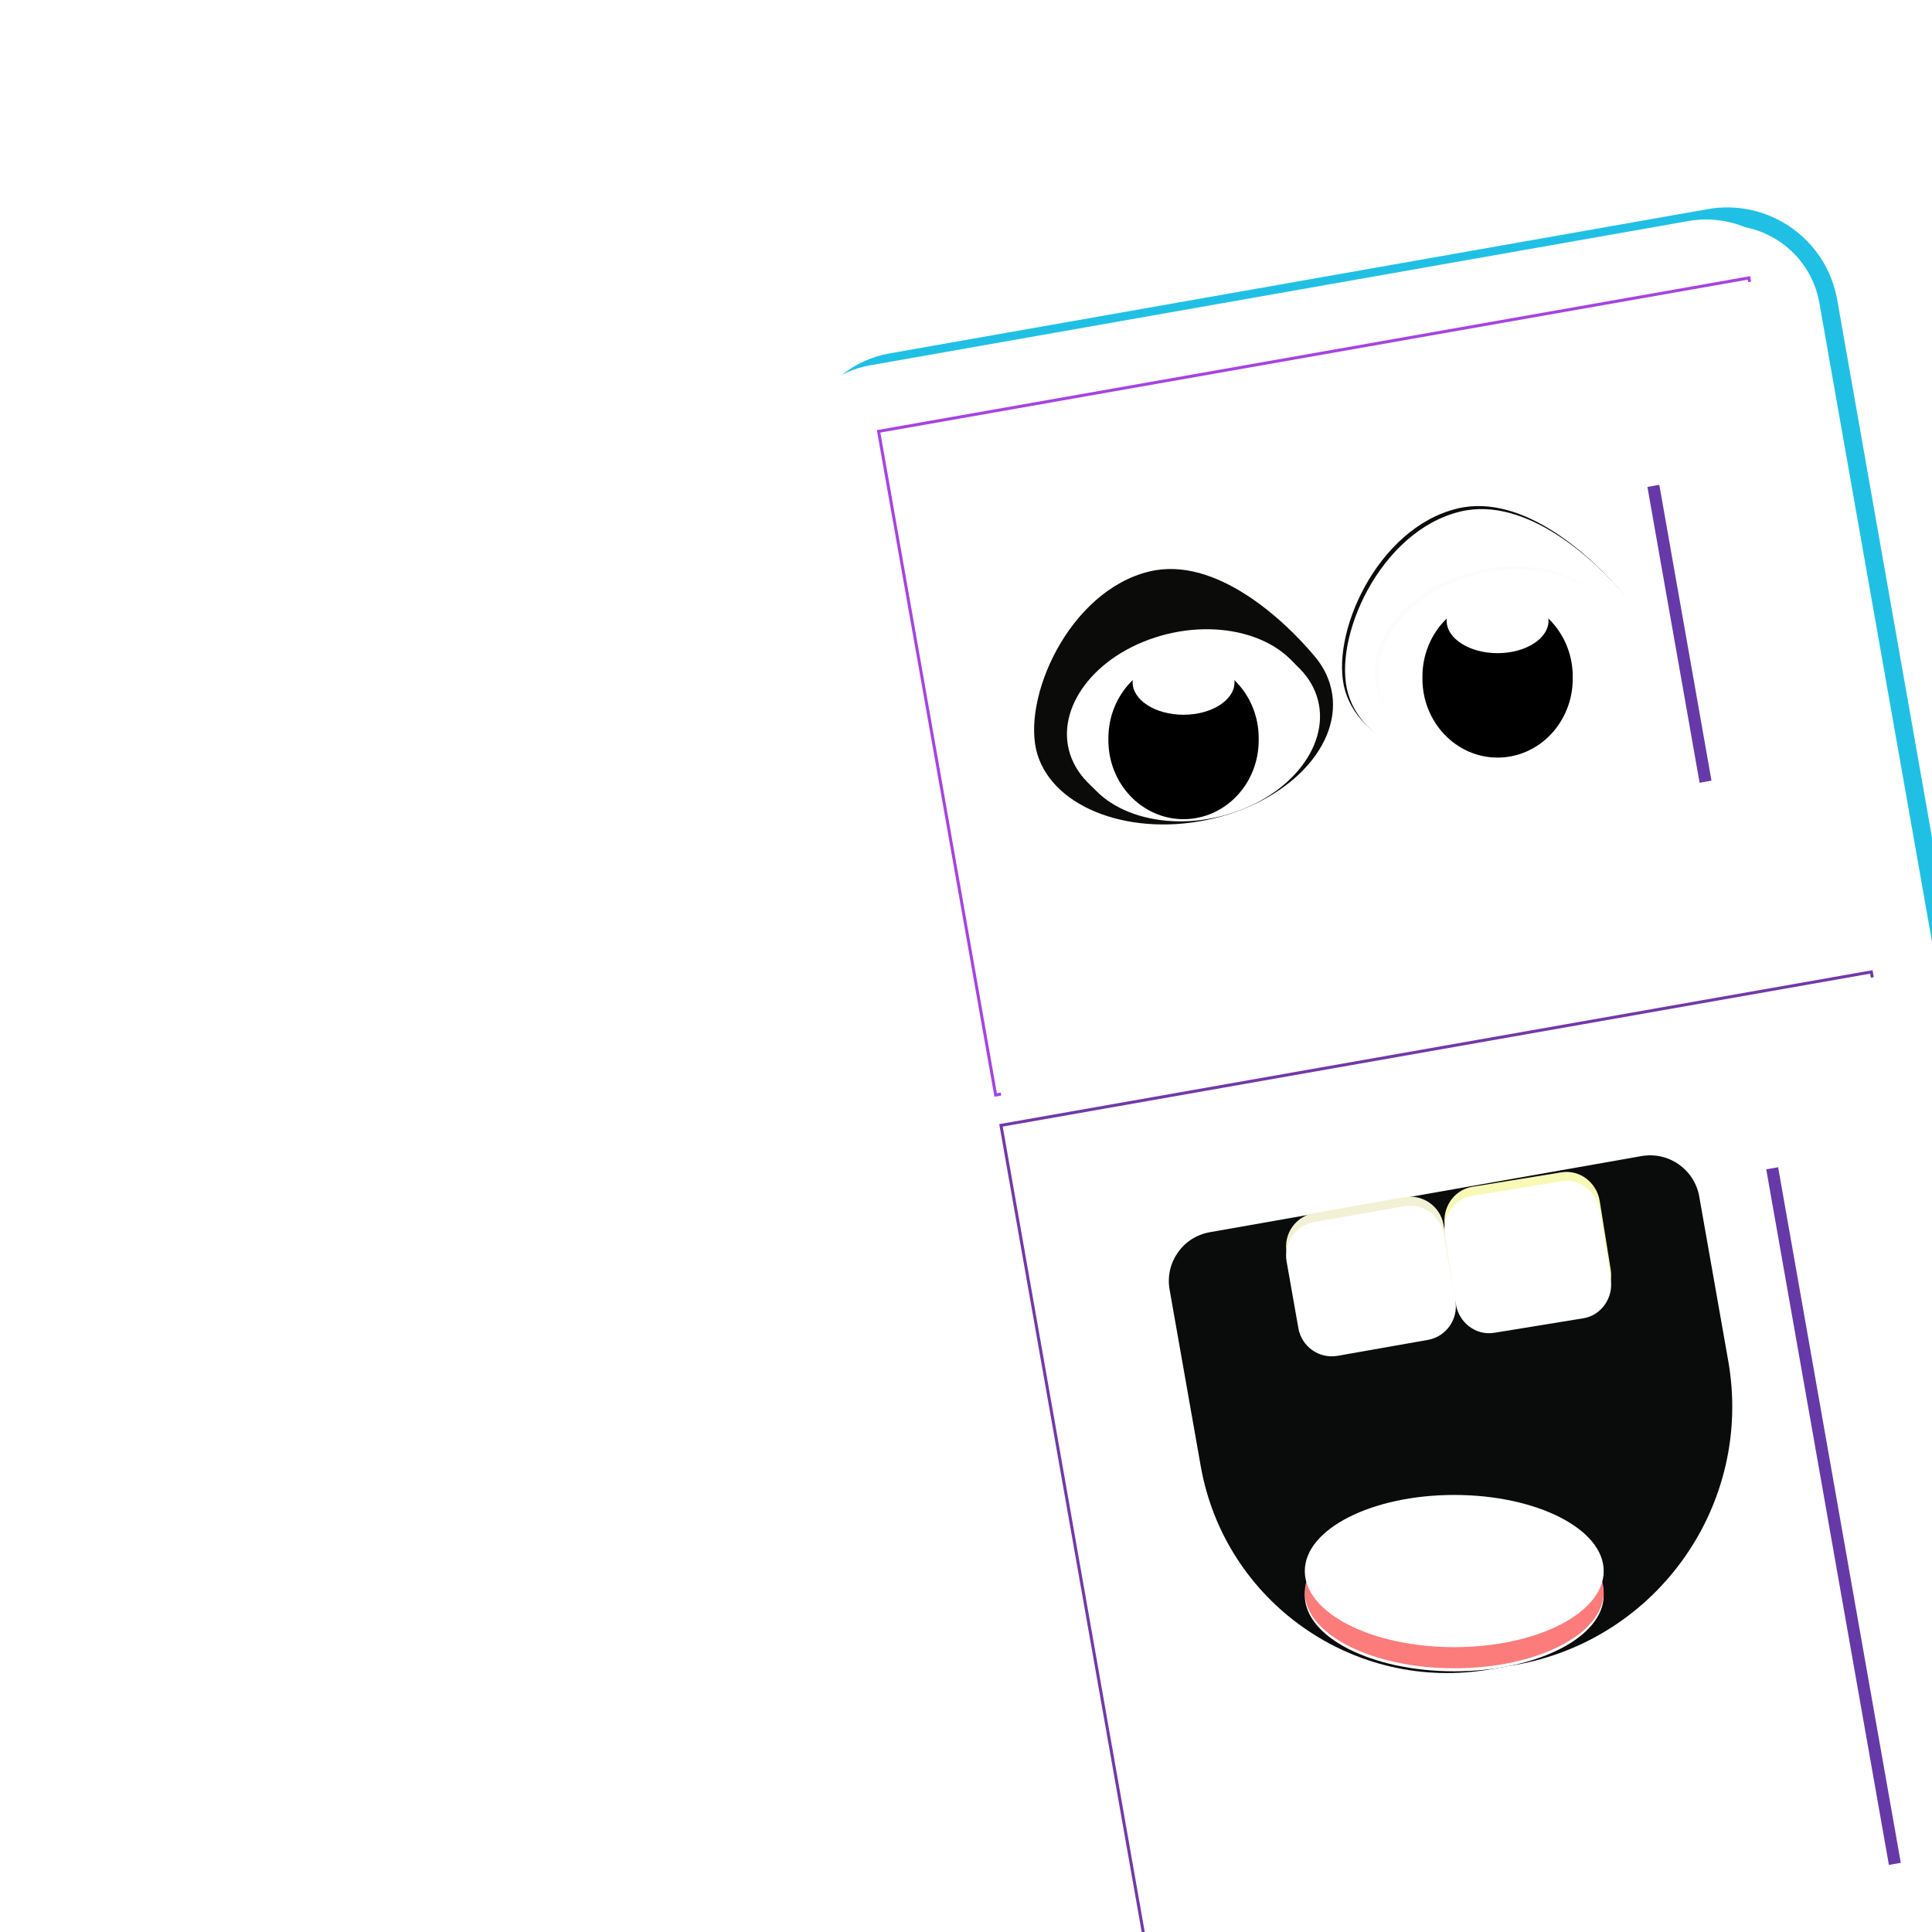 <?xml version="1.0" encoding="UTF-8" standalone="no"?>
<!DOCTYPE svg PUBLIC "-//W3C//DTD SVG 1.1//EN" "http://www.w3.org/Graphics/SVG/1.1/DTD/svg11.dtd">
<svg version="1.1" xmlns="http://www.w3.org/2000/svg" xmlns:xlink="http://www.w3.org/1999/xlink" preserveAspectRatio="xMidYMid meet" viewBox="0 0 640 640" width="640" height="640"><defs><path d="M605.64 99.81C602.38 81.33 584.75 68.96 566.24 72.23C505.74 82.89 356.09 109.28 295.2 120.02C277.8 123.09 266.19 139.66 269.26 157.06C289.88 273.97 346.55 595.4 367.26 712.86C370.06 728.74 385.22 739.35 401.1 736.55C462.54 725.72 614.07 699 674.52 688.34C693.2 685.05 705.69 667.21 702.39 648.51C690.08 578.7 659.31 404.17 610.06 124.9C607.71 111.53 606.23 103.17 605.64 99.81Z" id="a8eYK8lkFZ"></path><path d="M605.64 99.81C602.38 81.33 584.75 68.96 566.24 72.23C505.74 82.89 356.09 109.28 295.2 120.02C284.15 121.97 275.44 129.36 271.34 138.95C268.98 144.47 268.14 150.71 269.26 157.06C289.88 273.97 346.55 595.4 367.26 712.86C370.06 728.74 385.22 739.35 401.1 736.55C462.54 725.72 614.07 699 674.52 688.34C693.2 685.05 705.69 667.21 702.39 648.51C690.08 578.7 659.31 404.17 610.06 124.9C607.71 111.53 606.23 103.17 605.64 99.81Z" id="dFLLSyKzp"></path><path d="M680.61 666.26L619.9 321.96L331.59 372.79L392.3 717.1L680.61 666.26Z" id="b5n2wXAAPE"></path><path d="M680.61 666.26L619.9 321.96L331.59 372.79L392.3 717.1L680.61 666.26Z" id="cK1HCBbjP"></path><path d="M618.12 311.89L579.36 92.06L291.05 142.89L329.82 362.73L618.12 311.89Z" id="i1DYy5zd9w"></path><path d="M618.12 311.89L579.36 92.06L291.05 142.89L329.82 362.73L618.12 311.89Z" id="b13sBp7xSz"></path><path d="M584.62 437.96L600.03 525.35L600.03 525.35L584.62 437.96L584.62 437.96Z" id="c3CnlDJNX"></path><path d="M587.06 387.01L605.74 492.94L611.34 524.74L627.69 617.43" id="a1MxvPZsWh"></path><path d="M547.7 160.95L553.77 195.39L559.38 227.17L564.98 258.95" id="a4ggkcKYgq"></path><path d="M370.26 384.1L370.26 384.1L370.26 339.14L370.26 339.14L370.26 384.1Z" id="a3YcXUEFdO"></path><path d="M370.26 384.1L370.26 384.1L370.26 339.14L370.26 339.14L370.26 384.1Z" id="b5cKma8et"></path><path d="M375.96 313.93L375.96 368.43L375.96 384.79L375.96 432.48" id="c31ojtirW"></path><path d="M376.21 197.67L376.21 215.39L376.21 231.74L376.21 248.09" id="a3kVNQwIz"></path><path d="M543.76 382.97C552.75 381.39 561.32 387.39 562.9 396.38C567.84 424.39 570.01 436.67 572.5 450.81C580.84 498.1 549.27 543.18 501.99 551.52C484.02 554.69 512.62 549.65 493.87 552.95C448.74 560.91 405.71 530.78 397.75 485.65C395.12 470.73 392.39 455.22 387.44 427.18C385.87 418.27 391.82 409.76 400.74 408.19C432.6 402.57 511.93 388.58 543.76 382.97Z" id="ajTrOhJxi"></path><path d="M478.19 405.7C479.36 412.35 480.92 421.2 482.1 427.84C483.17 433.94 479.09 439.79 473 440.86C464.81 442.3 451.29 444.69 443.1 446.13C437 447.21 431.18 443.11 430.11 437.01C428.93 430.36 427.37 421.52 426.2 414.87C425.12 408.75 429.19 402.93 435.3 401.85C443.48 400.41 457.01 398.03 465.2 396.58C471.28 395.51 477.11 399.59 478.19 405.7Z" id="b2if2cJHYU"></path><path d="M459.37 234.28C456.49 234.28 454.15 232.72 454.15 230.8C454.15 228.88 456.49 227.32 459.37 227.32C462.25 227.32 464.59 228.88 464.59 230.8C464.59 232.72 462.25 234.28 459.37 234.28Z" id="g8HT0lY7j"></path><path d="M529.94 397.92C531.04 404.71 532.48 413.78 533.57 420.6C534.57 426.85 530.49 432.74 524.48 433.7C516.39 435.02 503.05 437.19 494.96 438.51C488.95 439.49 483.25 435.2 482.25 428.94C481.16 422.13 479.72 413.06 478.63 406.26C477.63 399.99 481.71 394.12 487.72 393.14C495.81 391.82 509.15 389.65 517.24 388.35C523.25 387.37 528.94 391.64 529.94 397.92Z" id="bqqvFPVA5"></path><path d="M531.25 527.43C531.25 541.35 509.07 552.64 481.74 552.64C454.42 552.64 432.23 541.35 432.23 527.43C432.23 513.52 454.42 502.22 481.74 502.22C509.07 502.22 531.25 513.52 531.25 527.43Z" id="i3cbZcLUUg"></path><path d="M537.73 196.85C539.94 199.52 541.59 202.51 542.57 205.78C548.03 223.94 530.74 243.88 503.99 250.28C477.24 256.67 451.09 247.11 445.63 228.95C440.17 210.78 456.05 174.84 482.8 168.45C504.74 163.2 527.68 184.69 537.73 196.85Z" id="f1H8TCRwjm"></path><path d="M457.04 230.52C450.83 215.3 463.18 197.29 484.6 190.34C506.03 183.38 528.46 190.09 534.67 205.31C540.88 220.53 528.53 238.54 507.11 245.49C485.69 252.45 463.25 245.74 457.04 230.52Z" id="b47VO4EB2"></path><path d="M520.99 224.12C520.99 229.5 520.99 219.46 520.99 224.84C520.99 239.28 509.83 250.96 496.08 250.96C491.13 250.96 501.06 250.96 496.08 250.96C482.36 250.96 471.2 239.28 471.2 224.84C471.2 219.46 471.2 229.5 471.2 224.12C471.2 209.72 482.36 198 496.08 198C501.06 198 491.13 198 496.08 198C509.83 198 520.99 209.72 520.99 224.12Z" id="h1nUqm9D2c"></path><path d="M496.08 194.8C486.76 194.8 479.21 199.64 479.21 205.59C479.21 211.53 486.76 216.37 496.08 216.37C505.4 216.37 512.97 211.53 512.97 205.59C512.97 199.64 505.4 194.8 496.08 194.8Z" id="a7XdQObE0d"></path><path d="M435.73 217.7C437.94 220.37 439.59 223.36 440.57 226.63C446.03 244.79 428.74 264.73 401.99 271.13C375.24 277.52 349.09 267.96 343.63 249.8C338.17 231.63 354.05 195.69 380.8 189.3C402.74 184.05 425.68 205.54 435.73 217.7Z" id="a1tNfc1tHY"></path><path d="M355.04 251.36C348.83 236.14 361.18 218.14 382.6 211.19C404.03 204.23 426.46 210.94 432.67 226.16C438.88 241.38 426.53 259.38 405.11 266.34C383.69 273.29 361.25 266.58 355.04 251.36Z" id="bssIK2h3Z"></path><path d="M416.96 244.52C416.96 249.9 416.96 239.86 416.96 245.24C416.96 259.68 405.81 271.36 392.05 271.36C387.1 271.36 397.03 271.36 392.05 271.36C378.33 271.36 367.17 259.68 367.17 245.24C367.17 239.86 367.17 249.9 367.17 244.52C367.17 230.12 378.33 218.4 392.05 218.4C397.03 218.4 387.1 218.4 392.05 218.4C405.81 218.4 416.96 230.12 416.96 244.52Z" id="bC1L7QNqh"></path><path d="M392.05 215.2C382.73 215.2 375.19 220.04 375.19 225.99C375.19 231.93 382.73 236.77 392.05 236.77C401.38 236.77 408.95 231.93 408.95 225.99C408.95 220.04 401.38 215.2 392.05 215.2Z" id="b2mUUAiWLx"></path></defs><g><g><g><use xlink:href="#a8eYK8lkFZ" opacity="1" fill="#684d9e" fill-opacity="1"></use><g><use xlink:href="#a8eYK8lkFZ" opacity="1" fill-opacity="0" stroke="#000000" stroke-width="1" stroke-opacity="0"></use></g></g><g><g><filter id="shadow14681785" x="158.77" y="-38.3" width="659.15" height="886.3" filterUnits="userSpaceOnUse" primitiveUnits="userSpaceOnUse"><feFlood></feFlood><feComposite in2="SourceAlpha" operator="in"></feComposite><feGaussianBlur stdDeviation="7.07"></feGaussianBlur><feOffset dx="5" dy="1" result="afterOffset"></feOffset><feFlood flood-color="#43108f" flood-opacity="0.5"></feFlood><feComposite in2="afterOffset" operator="in"></feComposite><feMorphology operator="dilate" radius="0"></feMorphology><feComposite in2="SourceAlpha" operator="out"></feComposite></filter><path d="M605.64 99.81C602.38 81.33 584.75 68.96 566.24 72.23C505.74 82.89 356.09 109.28 295.2 120.02C284.15 121.97 275.44 129.36 271.34 138.95C268.98 144.47 268.14 150.71 269.26 157.06C289.88 273.97 346.55 595.4 367.26 712.86C370.06 728.74 385.22 739.35 401.1 736.55C462.54 725.72 614.07 699 674.52 688.34C693.2 685.05 705.69 667.21 702.39 648.51C690.08 578.7 659.31 404.17 610.06 124.9C607.71 111.53 606.23 103.17 605.64 99.81Z" id="d9q1VfFGdw" fill="white" fill-opacity="1" filter="url(#shadow14681785)"></path></g><use xlink:href="#dFLLSyKzp" opacity="1" fill="#000000" fill-opacity="0"></use><g><use xlink:href="#dFLLSyKzp" opacity="1" fill-opacity="0" stroke="#20c0e5" stroke-width="6" stroke-opacity="1"></use></g><g><filter id="shadow13874762" x="253.77" y="56.7" width="471.15" height="696.3" filterUnits="userSpaceOnUse" primitiveUnits="userSpaceOnUse"><feFlood></feFlood><feComposite in2="SourceAlpha" operator="out"></feComposite><feGaussianBlur stdDeviation="1"></feGaussianBlur><feOffset dx="-7" dy="1" result="afterOffset"></feOffset><feFlood flood-color="#2c8f99" flood-opacity="0.5"></feFlood><feComposite in2="afterOffset" operator="in"></feComposite><feMorphology operator="dilate" radius="1"></feMorphology><feComposite in2="SourceAlpha" operator="in"></feComposite></filter><path d="M605.64 99.81C602.38 81.33 584.75 68.96 566.24 72.23C505.74 82.89 356.09 109.28 295.2 120.02C284.15 121.97 275.44 129.36 271.34 138.95C268.98 144.47 268.14 150.71 269.26 157.06C289.88 273.97 346.55 595.4 367.26 712.86C370.06 728.74 385.22 739.35 401.1 736.55C462.54 725.72 614.07 699 674.52 688.34C693.2 685.05 705.69 667.21 702.39 648.51C690.08 578.7 659.31 404.17 610.06 124.9C607.71 111.53 606.23 103.17 605.64 99.81Z" id="aoBqiOjGU" fill="white" fill-opacity="1" filter="url(#shadow13874762)"></path></g></g><g><use xlink:href="#b5n2wXAAPE" opacity="1" fill="#ffffff" fill-opacity="1"></use><g><use xlink:href="#b5n2wXAAPE" opacity="1" fill-opacity="0" stroke="#000000" stroke-width="1" stroke-opacity="0"></use></g></g><g><g><filter id="shadow5466713" x="291.59" y="281.96" width="440.02" height="480.14" filterUnits="userSpaceOnUse" primitiveUnits="userSpaceOnUse"><feFlood></feFlood><feComposite in2="SourceAlpha" operator="in"></feComposite><feGaussianBlur stdDeviation="3.46"></feGaussianBlur><feOffset dx="11" dy="-5" result="afterOffset"></feOffset><feFlood flood-color="#3c057a" flood-opacity="0.5"></feFlood><feComposite in2="afterOffset" operator="in"></feComposite><feMorphology operator="dilate" radius="0"></feMorphology><feComposite in2="SourceAlpha" operator="out"></feComposite></filter><path d="M680.61 666.26L619.9 321.96L331.59 372.79L392.3 717.1L680.61 666.26Z" id="b2sZoQNor" fill="white" fill-opacity="1" filter="url(#shadow5466713)"></path></g><use xlink:href="#cK1HCBbjP" opacity="1" fill="#000000" fill-opacity="0"></use><g><use xlink:href="#cK1HCBbjP" opacity="1" fill-opacity="0" stroke="#7239a9" stroke-width="1" stroke-opacity="1"></use></g><g><filter id="shadow1749757" x="306.59" y="296.96" width="404.02" height="446.14" filterUnits="userSpaceOnUse" primitiveUnits="userSpaceOnUse"><feFlood></feFlood><feComposite in2="SourceAlpha" operator="out"></feComposite><feGaussianBlur stdDeviation="2.65"></feGaussianBlur><feOffset dx="5" dy="1" result="afterOffset"></feOffset><feFlood flood-color="#5b1ca1" flood-opacity="0.5"></feFlood><feComposite in2="afterOffset" operator="in"></feComposite><feMorphology operator="dilate" radius="1"></feMorphology><feComposite in2="SourceAlpha" operator="in"></feComposite></filter><path d="M680.61 666.26L619.9 321.96L331.59 372.79L392.3 717.1L680.61 666.26Z" id="a10gdR3cXC" fill="white" fill-opacity="1" filter="url(#shadow1749757)"></path></g></g><g><use xlink:href="#i1DYy5zd9w" opacity="1" fill="#ffffff" fill-opacity="1"></use><g><use xlink:href="#i1DYy5zd9w" opacity="1" fill-opacity="0" stroke="#000000" stroke-width="1" stroke-opacity="0"></use></g></g><g><g><filter id="shadow3697351" x="252.05" y="53.06" width="412.07" height="350.67" filterUnits="userSpaceOnUse" primitiveUnits="userSpaceOnUse"><feFlood></feFlood><feComposite in2="SourceAlpha" operator="in"></feComposite><feGaussianBlur stdDeviation="3.16"></feGaussianBlur><feOffset dx="7" dy="2" result="afterOffset"></feOffset><feFlood flood-color="#4d12b4" flood-opacity="0.49"></feFlood><feComposite in2="afterOffset" operator="in"></feComposite><feMorphology operator="dilate" radius="7"></feMorphology><feComposite in2="SourceAlpha" operator="out"></feComposite></filter><path d="M618.12 311.89L579.36 92.06L291.05 142.89L329.82 362.73L618.12 311.89Z" id="a1glqhtP3y" fill="white" fill-opacity="1" filter="url(#shadow3697351)"></path></g><use xlink:href="#b13sBp7xSz" opacity="1" fill="#000000" fill-opacity="0"></use><g><use xlink:href="#b13sBp7xSz" opacity="1" fill-opacity="0" stroke="#a544e1" stroke-width="1" stroke-opacity="1"></use></g><g><filter id="shadow14913882" x="229.05" y="30.06" width="453.07" height="395.67" filterUnits="userSpaceOnUse" primitiveUnits="userSpaceOnUse"><feFlood></feFlood><feComposite in2="SourceAlpha" operator="out"></feComposite><feGaussianBlur stdDeviation="5.2"></feGaussianBlur><feOffset dx="2" dy="1" result="afterOffset"></feOffset><feFlood flood-color="#4c0bbd" flood-opacity="0.5"></feFlood><feComposite in2="afterOffset" operator="in"></feComposite><feMorphology operator="dilate" radius="1"></feMorphology><feComposite in2="SourceAlpha" operator="in"></feComposite></filter><path d="M618.12 311.89L579.36 92.06L291.05 142.89L329.82 362.73L618.12 311.89Z" id="dALX61ixe" fill="white" fill-opacity="1" filter="url(#shadow14913882)"></path></g></g><g><use xlink:href="#c3CnlDJNX" opacity="1" fill="#6bbd35" fill-opacity="1"></use><g><use xlink:href="#c3CnlDJNX" opacity="1" fill-opacity="0" stroke="#000000" stroke-width="1" stroke-opacity="0"></use></g></g><g><use xlink:href="#a1MxvPZsWh" opacity="1" fill="#000000" fill-opacity="0"></use><g><use xlink:href="#a1MxvPZsWh" opacity="1" fill-opacity="0" stroke="#6639a9" stroke-width="4" stroke-opacity="1"></use></g></g><g><use xlink:href="#a4ggkcKYgq" opacity="1" fill="#000000" fill-opacity="0"></use><g><use xlink:href="#a4ggkcKYgq" opacity="1" fill-opacity="0" stroke="#6639a9" stroke-width="4" stroke-opacity="1"></use></g></g><g><use xlink:href="#a3YcXUEFdO" opacity="1" fill="#6bbd35" fill-opacity="1"></use><g><use xlink:href="#a3YcXUEFdO" opacity="1" fill-opacity="0" stroke="#000000" stroke-width="1" stroke-opacity="0"></use></g></g><g><use xlink:href="#b5cKma8et" opacity="1" fill="#000000" fill-opacity="0"></use><g><use xlink:href="#b5cKma8et" opacity="1" fill-opacity="0" stroke="#000000" stroke-width="1" stroke-opacity="0"></use></g></g><g><use xlink:href="#c31ojtirW" opacity="1" fill="#000000" fill-opacity="0"></use><g><use xlink:href="#c31ojtirW" opacity="1" fill-opacity="0" stroke="#000000" stroke-width="1" stroke-opacity="0"></use></g></g><g><use xlink:href="#a3kVNQwIz" opacity="1" fill="#000000" fill-opacity="0"></use><g><use xlink:href="#a3kVNQwIz" opacity="1" fill-opacity="0" stroke="#000000" stroke-width="1" stroke-opacity="0"></use></g></g><g><g><filter id="shadow8814381" x="377.19" y="372.72" width="207.65" height="192.51" filterUnits="userSpaceOnUse" primitiveUnits="userSpaceOnUse"><feFlood></feFlood><feComposite in2="SourceAlpha" operator="in"></feComposite><feGaussianBlur stdDeviation="1.41"></feGaussianBlur><feOffset dx="1" dy="1" result="afterOffset"></feOffset><feFlood flood-color="#000000" flood-opacity="0.5"></feFlood><feComposite in2="afterOffset" operator="in"></feComposite><feMorphology operator="dilate" radius="0"></feMorphology><feComposite in2="SourceAlpha" operator="out"></feComposite></filter><path d="M543.76 382.97C552.75 381.39 561.32 387.39 562.9 396.38C567.84 424.39 570.01 436.67 572.5 450.81C580.84 498.1 549.27 543.18 501.99 551.52C484.02 554.69 512.62 549.65 493.87 552.95C448.74 560.91 405.71 530.78 397.75 485.65C395.12 470.73 392.39 455.22 387.44 427.18C385.87 418.27 391.82 409.76 400.74 408.19C432.6 402.57 511.93 388.58 543.76 382.97Z" id="a9j2Jhsaca" fill="white" fill-opacity="1" filter="url(#shadow8814381)"></path></g><use xlink:href="#ajTrOhJxi" opacity="1" fill="#0a0b0b" fill-opacity="1"></use></g><g><use xlink:href="#b2if2cJHYU" opacity="1" fill="#f3f1d5" fill-opacity="1"></use><g><use xlink:href="#b2if2cJHYU" opacity="1" fill-opacity="0" stroke="#000000" stroke-width="1" stroke-opacity="0"></use></g><g><filter id="shadow5403264" x="399.03" y="369.41" width="110.24" height="106.89" filterUnits="userSpaceOnUse" primitiveUnits="userSpaceOnUse"><feFlood></feFlood><feComposite in2="SourceAlpha" operator="out"></feComposite><feGaussianBlur stdDeviation="3"></feGaussianBlur><feOffset dx="0" dy="3" result="afterOffset"></feOffset><feFlood flood-color="#000000" flood-opacity="0.5"></feFlood><feComposite in2="afterOffset" operator="in"></feComposite><feMorphology operator="dilate" radius="1"></feMorphology><feComposite in2="SourceAlpha" operator="in"></feComposite></filter><path d="M478.19 405.7C479.36 412.35 480.92 421.2 482.1 427.84C483.17 433.94 479.09 439.79 473 440.86C464.81 442.3 451.29 444.69 443.1 446.13C437 447.21 431.18 443.11 430.11 437.01C428.93 430.36 427.37 421.52 426.2 414.87C425.12 408.75 429.19 402.93 435.3 401.85C443.48 400.41 457.01 398.03 465.2 396.58C471.28 395.51 477.11 399.59 478.19 405.7Z" id="aNSPFti6b" fill="white" fill-opacity="1" filter="url(#shadow5403264)"></path></g></g><g><use xlink:href="#g8HT0lY7j" opacity="1" fill="#ffffff" fill-opacity="1"></use><g><use xlink:href="#g8HT0lY7j" opacity="1" fill-opacity="0" stroke="#000000" stroke-width="1" stroke-opacity="0"></use></g></g><g><use xlink:href="#bqqvFPVA5" opacity="1" fill="#f9f9b7" fill-opacity="1"></use><g><use xlink:href="#bqqvFPVA5" opacity="1" fill-opacity="0" stroke="#000000" stroke-width="1" stroke-opacity="0"></use></g><g><filter id="shadow12448580" x="451.48" y="361.21" width="109.23" height="107.44" filterUnits="userSpaceOnUse" primitiveUnits="userSpaceOnUse"><feFlood></feFlood><feComposite in2="SourceAlpha" operator="out"></feComposite><feGaussianBlur stdDeviation="3"></feGaussianBlur><feOffset dx="0" dy="3" result="afterOffset"></feOffset><feFlood flood-color="#000000" flood-opacity="0.5"></feFlood><feComposite in2="afterOffset" operator="in"></feComposite><feMorphology operator="dilate" radius="1"></feMorphology><feComposite in2="SourceAlpha" operator="in"></feComposite></filter><path d="M529.94 397.92C531.04 404.71 532.48 413.78 533.57 420.6C534.57 426.85 530.49 432.74 524.48 433.7C516.39 435.02 503.05 437.19 494.96 438.51C488.95 439.49 483.25 435.2 482.25 428.94C481.16 422.13 479.72 413.06 478.63 406.26C477.63 399.99 481.71 394.12 487.72 393.14C495.81 391.82 509.15 389.65 517.24 388.35C523.25 387.37 528.94 391.64 529.94 397.92Z" id="b2YX24tuJN" fill="white" fill-opacity="1" filter="url(#shadow12448580)"></path></g></g><g><g><filter id="shadow16727445" x="423.23" y="493.22" width="117.02" height="69.42" filterUnits="userSpaceOnUse" primitiveUnits="userSpaceOnUse"><feFlood></feFlood><feComposite in2="SourceAlpha" operator="in"></feComposite><feGaussianBlur stdDeviation="1"></feGaussianBlur><feOffset dx="0" dy="1" result="afterOffset"></feOffset><feFlood flood-color="#000000" flood-opacity="0.5"></feFlood><feComposite in2="afterOffset" operator="in"></feComposite><feMorphology operator="dilate" radius="1"></feMorphology><feComposite in2="SourceAlpha" operator="out"></feComposite></filter><path d="M531.25 527.43C531.25 541.35 509.07 552.64 481.74 552.64C454.42 552.64 432.23 541.35 432.23 527.43C432.23 513.52 454.42 502.22 481.74 502.22C509.07 502.22 531.25 513.52 531.25 527.43Z" id="b1bTsburDv" fill="white" fill-opacity="1" filter="url(#shadow16727445)"></path></g><use xlink:href="#i3cbZcLUUg" opacity="1" fill="#fc7b7b" fill-opacity="1"></use><g><use xlink:href="#i3cbZcLUUg" opacity="1" fill-opacity="0" stroke="#000000" stroke-width="0" stroke-opacity="0"></use></g><g><filter id="shadow14765543" x="389.23" y="459.22" width="185.02" height="143.42" filterUnits="userSpaceOnUse" primitiveUnits="userSpaceOnUse"><feFlood></feFlood><feComposite in2="SourceAlpha" operator="out"></feComposite><feGaussianBlur stdDeviation="3.87"></feGaussianBlur><feOffset dx="0" dy="-7" result="afterOffset"></feOffset><feFlood flood-color="#050404" flood-opacity="0.8"></feFlood><feComposite in2="afterOffset" operator="in"></feComposite><feMorphology operator="dilate" radius="1"></feMorphology><feComposite in2="SourceAlpha" operator="in"></feComposite></filter><path d="M531.25 527.43C531.25 541.35 509.07 552.64 481.74 552.64C454.42 552.64 432.23 541.35 432.23 527.43C432.23 513.52 454.42 502.22 481.74 502.22C509.07 502.22 531.25 513.52 531.25 527.43Z" id="h1bHxsANj7" fill="white" fill-opacity="1" filter="url(#shadow14765543)"></path></g></g><g><g><g><filter id="shadow2000583" x="416.56" y="139.64" width="159.02" height="141.63" filterUnits="userSpaceOnUse" primitiveUnits="userSpaceOnUse"><feFlood></feFlood><feComposite in2="SourceAlpha" operator="in"></feComposite><feGaussianBlur stdDeviation="3"></feGaussianBlur><feOffset dx="4" dy="1" result="afterOffset"></feOffset><feFlood flood-color="#000000" flood-opacity="0.5"></feFlood><feComposite in2="afterOffset" operator="in"></feComposite><feMorphology operator="dilate" radius="1"></feMorphology><feComposite in2="SourceAlpha" operator="out"></feComposite></filter><path d="M537.73 196.85C539.94 199.52 541.59 202.51 542.57 205.78C548.03 223.94 530.74 243.88 503.99 250.28C477.24 256.67 451.09 247.11 445.63 228.95C440.17 210.78 456.05 174.84 482.8 168.45C504.74 163.2 527.68 184.69 537.73 196.85Z" id="b2eibb1M58" fill="white" fill-opacity="1" filter="url(#shadow2000583)"></path></g><use xlink:href="#f1H8TCRwjm" opacity="1" fill="#0b0b0a" fill-opacity="1"></use><g><filter id="shadow12443031" x="435.56" y="158.64" width="118.02" height="103.63" filterUnits="userSpaceOnUse" primitiveUnits="userSpaceOnUse"><feFlood></feFlood><feComposite in2="SourceAlpha" operator="out"></feComposite><feGaussianBlur stdDeviation="1"></feGaussianBlur><feOffset dx="1" dy="1" result="afterOffset"></feOffset><feFlood flood-color="#5f5d5d" flood-opacity="0.8"></feFlood><feComposite in2="afterOffset" operator="in"></feComposite><feMorphology operator="dilate" radius="1"></feMorphology><feComposite in2="SourceAlpha" operator="in"></feComposite></filter><path d="M537.73 196.85C539.94 199.52 541.59 202.51 542.57 205.78C548.03 223.94 530.74 243.88 503.99 250.28C477.24 256.67 451.09 247.11 445.63 228.95C440.17 210.78 456.05 174.84 482.8 168.45C504.74 163.2 527.68 184.69 537.73 196.85Z" id="h3SwgPiDs" fill="white" fill-opacity="1" filter="url(#shadow12443031)"></path></g></g><g><g><filter id="shadow4151972" x="427.44" y="159.59" width="140.84" height="117.65" filterUnits="userSpaceOnUse" primitiveUnits="userSpaceOnUse"><feFlood></feFlood><feComposite in2="SourceAlpha" operator="in"></feComposite><feGaussianBlur stdDeviation="3"></feGaussianBlur><feOffset dx="4" dy="1" result="afterOffset"></feOffset><feFlood flood-color="#000000" flood-opacity="0.5"></feFlood><feComposite in2="afterOffset" operator="in"></feComposite><feMorphology operator="dilate" radius="1"></feMorphology><feComposite in2="SourceAlpha" operator="out"></feComposite></filter><path d="M457.04 230.52C450.83 215.3 463.18 197.29 484.6 190.34C506.03 183.38 528.46 190.09 534.67 205.31C540.88 220.53 528.53 238.54 507.11 245.49C485.69 252.45 463.25 245.74 457.04 230.52Z" id="d27Du0Uu7d" fill="white" fill-opacity="1" filter="url(#shadow4151972)"></path></g><use xlink:href="#b47VO4EB2" opacity="1" fill="#fcfcfc" fill-opacity="1"></use><g><filter id="shadow2713441" x="446.44" y="178.59" width="99.84" height="79.65" filterUnits="userSpaceOnUse" primitiveUnits="userSpaceOnUse"><feFlood></feFlood><feComposite in2="SourceAlpha" operator="out"></feComposite><feGaussianBlur stdDeviation="1"></feGaussianBlur><feOffset dx="1" dy="1" result="afterOffset"></feOffset><feFlood flood-color="#5f5d5d" flood-opacity="0.8"></feFlood><feComposite in2="afterOffset" operator="in"></feComposite><feMorphology operator="dilate" radius="1"></feMorphology><feComposite in2="SourceAlpha" operator="in"></feComposite></filter><path d="M457.04 230.52C450.83 215.3 463.18 197.29 484.6 190.34C506.03 183.38 528.46 190.09 534.67 205.31C540.88 220.53 528.53 238.54 507.11 245.49C485.69 252.45 463.25 245.74 457.04 230.52Z" id="h9omiqiWL" fill="white" fill-opacity="1" filter="url(#shadow2713441)"></path></g></g></g><g><g><use xlink:href="#h1nUqm9D2c" opacity="1" fill="#000000" fill-opacity="1"></use><g><use xlink:href="#h1nUqm9D2c" opacity="1" fill-opacity="0" stroke="#000000" stroke-width="1" stroke-opacity="0"></use></g></g><g><use xlink:href="#a7XdQObE0d" opacity="1" fill="#ffffff" fill-opacity="1"></use><g><use xlink:href="#a7XdQObE0d" opacity="1" fill-opacity="0" stroke="#000000" stroke-width="1" stroke-opacity="0"></use></g></g></g><g><g><g><filter id="shadow1941419" x="314.56" y="160.49" width="159.02" height="140.63" filterUnits="userSpaceOnUse" primitiveUnits="userSpaceOnUse"><feFlood></feFlood><feComposite in2="SourceAlpha" operator="in"></feComposite><feGaussianBlur stdDeviation="3"></feGaussianBlur><feOffset dx="4" dy="0" result="afterOffset"></feOffset><feFlood flood-color="#000000" flood-opacity="0.5"></feFlood><feComposite in2="afterOffset" operator="in"></feComposite><feMorphology operator="dilate" radius="1"></feMorphology><feComposite in2="SourceAlpha" operator="out"></feComposite></filter><path d="M435.73 217.7C437.94 220.37 439.59 223.36 440.57 226.63C446.03 244.79 428.74 264.73 401.99 271.13C375.24 277.52 349.09 267.96 343.63 249.8C338.17 231.63 354.05 195.69 380.8 189.3C402.74 184.05 425.68 205.54 435.73 217.7Z" id="dFFRVTrHn" fill="white" fill-opacity="1" filter="url(#shadow1941419)"></path></g><use xlink:href="#a1tNfc1tHY" opacity="1" fill="#0b0b0a" fill-opacity="1"></use></g><g><g><filter id="shadow15459566" x="326.44" y="181.44" width="137.84" height="117.65" filterUnits="userSpaceOnUse" primitiveUnits="userSpaceOnUse"><feFlood></feFlood><feComposite in2="SourceAlpha" operator="in"></feComposite><feGaussianBlur stdDeviation="3"></feGaussianBlur><feOffset dx="3" dy="3" result="afterOffset"></feOffset><feFlood flood-color="#534e4e" flood-opacity="0.5"></feFlood><feComposite in2="afterOffset" operator="in"></feComposite><feMorphology operator="dilate" radius="1"></feMorphology><feComposite in2="SourceAlpha" operator="out"></feComposite></filter><path d="M355.04 251.36C348.83 236.14 361.18 218.14 382.6 211.19C404.03 204.23 426.46 210.94 432.67 226.16C438.88 241.38 426.53 259.38 405.11 266.34C383.69 273.29 361.25 266.58 355.04 251.36Z" id="f1JKwuhjuH" fill="white" fill-opacity="1" filter="url(#shadow15459566)"></path></g><use xlink:href="#bssIK2h3Z" opacity="1" fill="#ffffff" fill-opacity="1"></use><g><filter id="shadow7709091" x="344.44" y="199.44" width="99.84" height="79.65" filterUnits="userSpaceOnUse" primitiveUnits="userSpaceOnUse"><feFlood></feFlood><feComposite in2="SourceAlpha" operator="out"></feComposite><feGaussianBlur stdDeviation="1"></feGaussianBlur><feOffset dx="1" dy="1" result="afterOffset"></feOffset><feFlood flood-color="#2c2a2a" flood-opacity="0.8"></feFlood><feComposite in2="afterOffset" operator="in"></feComposite><feMorphology operator="dilate" radius="1"></feMorphology><feComposite in2="SourceAlpha" operator="in"></feComposite></filter><path d="M355.04 251.36C348.83 236.14 361.18 218.14 382.6 211.19C404.03 204.23 426.46 210.94 432.67 226.16C438.88 241.38 426.53 259.38 405.11 266.34C383.69 273.29 361.25 266.58 355.04 251.36Z" id="hszmFCI2V" fill="white" fill-opacity="1" filter="url(#shadow7709091)"></path></g></g></g><g><g><g></g><use xlink:href="#bC1L7QNqh" opacity="1" fill="#000000" fill-opacity="1"></use><g><use xlink:href="#bC1L7QNqh" opacity="1" fill-opacity="0" stroke="#000000" stroke-width="1" stroke-opacity="0"></use></g></g><g><g></g><use xlink:href="#b2mUUAiWLx" opacity="1" fill="#ffffff" fill-opacity="1"></use><g><use xlink:href="#b2mUUAiWLx" opacity="1" fill-opacity="0" stroke="#000000" stroke-width="1" stroke-opacity="0"></use></g></g></g></g></g></svg>